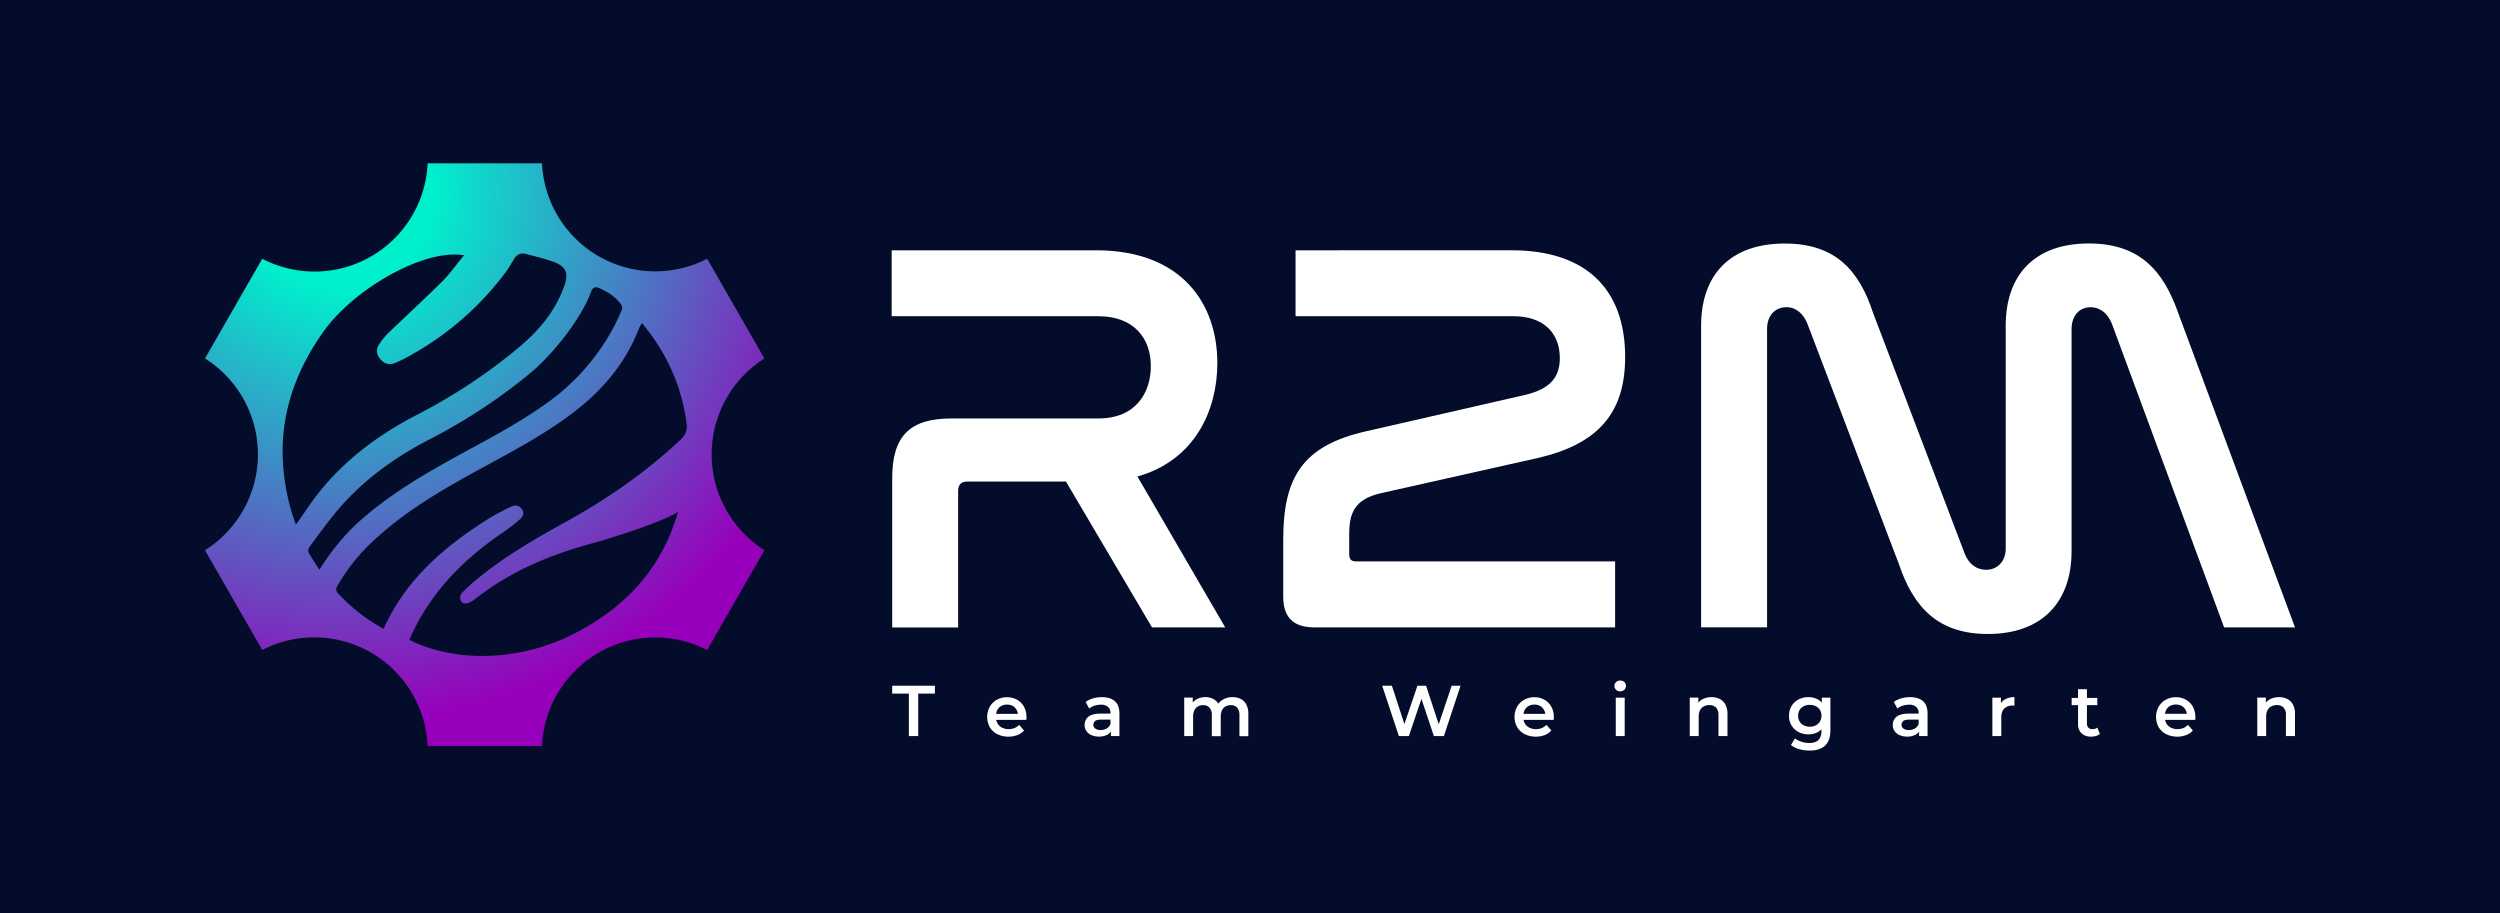 <svg id="Layer_1" data-name="Layer 1" xmlns="http://www.w3.org/2000/svg" xmlns:xlink="http://www.w3.org/1999/xlink" viewBox="0 0 1500 548"><defs><style>.cls-1{fill:#030d2b;}.cls-2{fill:#fff;}.cls-3{fill:url(#radial-gradient);}</style><radialGradient id="radial-gradient" cx="203.27" cy="116.25" r="374.33" gradientUnits="userSpaceOnUse"><stop offset="0.15" stop-color="#00f0cd"/><stop offset="0.85" stop-color="#9700ba"/></radialGradient></defs><rect class="cls-1" x="-1" y="-3" width="1502" height="554"/><path class="cls-2" d="M682.45,285.9c34.54-9.71,47.95-39.87,47.95-68,0-36.19-21.8-67.72-72.73-67.72H535v39.55H659c21.78,0,31.5,13.75,31.5,29.85s-9,31.5-31.5,31.5H570.84c-24.81,0-35.52,10.39-35.52,35.87v89.51h39.55V294.61c0-4,2-5.68,5.7-5.68h59l51.62,87.49h43.92Z"/><path class="cls-2" d="M809.52,332.16V320.78c0-12.74,3-21.13,18.76-24.81l94.2-21.13c36.54-8.37,52.61-27.14,52.61-60.66,0-41.57-24.46-64-68-64H777.33v39.55H908.07c18.09,0,27.82,10.07,27.82,25.16,0,10.71-5,18.44-21.13,22.12l-95.2,21.79c-38.53,8.72-49.62,28.15-49.62,65V358c0,12.39,6,18.44,18.79,18.44H969.07V336.85H813.86C810.85,336.85,809.52,335.86,809.52,332.16Z"/><path class="cls-2" d="M1307,188c-9-25.83-23.46-41.92-53.62-41.92-33.53,0-49.95,19.77-49.95,49.27V329.15c0,7.7-5,12.73-11.75,12.73-6,0-10.39-3.67-12.73-9.38l-55-144.46c-8.37-25.83-22.79-41.92-53-41.92-33.84,0-50.28,19.77-50.28,49.27v181h39.57v-179c0-8,4.69-13.09,11.73-13.09,5.7,0,10,4,12.39,9.73l55,144.47c8.71,25.82,23.45,41.89,53.3,41.89,33.18,0,50.28-19.77,50.28-49.59V197.42c0-8,4.69-13.09,11.38-13.09,6,0,10.4,4,12.74,9.73l67.4,182.36H1377Z"/><path class="cls-2" d="M535.32,411.44v4.74h10v25.47h5.61V416.18h10v-4.74Z"/><path class="cls-2" d="M614.37,424a10.68,10.68,0,0,0-4.14-4.16,12.09,12.09,0,0,0-6-1.5,12.25,12.25,0,0,0-6.16,1.54,11,11,0,0,0-4.21,4.19,12.8,12.8,0,0,0,0,12.21,11,11,0,0,0,4.46,4.18,15.44,15.44,0,0,0,12.08.58,10.09,10.09,0,0,0,4-2.76l-2.94-3.36a8.5,8.5,0,0,1-2.76,1.91,9.49,9.49,0,0,1-3.5.64,8.67,8.67,0,0,1-4-.89,6.22,6.22,0,0,1-2.66-2.49,6.33,6.33,0,0,1-.79-2.18H615.8c0-.23,0-.51.07-.81s0-.55,0-.76A12.71,12.71,0,0,0,614.37,424Zm-16.69,4.32a7.19,7.19,0,0,1,.73-2.34,5.61,5.61,0,0,1,2.35-2.4,7.17,7.17,0,0,1,3.47-.82,7,7,0,0,1,3.45.82,5.91,5.91,0,0,1,2.3,2.4,6.26,6.26,0,0,1,.76,2.34Z"/><path class="cls-2" d="M668.91,420.71c-1.82-1.61-4.39-2.42-7.77-2.42a18.83,18.83,0,0,0-5.29.74,13.61,13.61,0,0,0-4.46,2.16l2.12,3.93a9.42,9.42,0,0,1,3.19-1.68,11.89,11.89,0,0,1,3.75-.62,6.2,6.2,0,0,1,4.39,1.34,4.67,4.67,0,0,1,1.45,3.67V436l.25.94v4.71h5.11V428.13C671.65,424.8,670.73,422.32,668.91,420.71Zm-2.62,13.72a5.29,5.29,0,0,1-2.32,2.69,7,7,0,0,1-3.54.9,5.45,5.45,0,0,1-3.25-.87,2.71,2.71,0,0,1-1.17-2.28,2.89,2.89,0,0,1,1-2.23c.66-.57,1.88-.87,3.7-.87H667v-3.59h-6.69a14.55,14.55,0,0,0-5.61.9,6.37,6.37,0,0,0-3,2.46,6.66,6.66,0,0,0-.94,3.49,6.35,6.35,0,0,0,1.06,3.57,6.91,6.91,0,0,0,3,2.46,10.83,10.83,0,0,0,4.53.89,10.38,10.38,0,0,0,5.08-1.12,6.06,6.06,0,0,0,2.16-2,4.84,4.84,0,0,0,.6-1.15Z"/><path class="cls-2" d="M747.8,422.71a7.67,7.67,0,0,0-3.33-3.34,10.87,10.87,0,0,0-4.9-1.08,11,11,0,0,0-6,1.61,9.3,9.3,0,0,0-2.6,2.32,6.77,6.77,0,0,0-2.16-2.32,9.65,9.65,0,0,0-5.61-1.61,10.63,10.63,0,0,0-5.11,1.22,7.86,7.86,0,0,0-2.43,2v-2.94h-5.13v23.06h5.33V430a8.63,8.63,0,0,1,.76-3.82,5.38,5.38,0,0,1,2.12-2.32,6.31,6.31,0,0,1,3.13-.76,5,5,0,0,1,3.86,1.5,6.62,6.62,0,0,1,1.35,4.57v12.53h5.36V430a8.63,8.63,0,0,1,.76-3.82,5.26,5.26,0,0,1,2.12-2.32,6.22,6.22,0,0,1,3.12-.76,5,5,0,0,1,3.87,1.5,6.78,6.78,0,0,1,1.35,4.57v12.53H749V428.43A11.92,11.92,0,0,0,747.8,422.71Z"/><path class="cls-2" d="M871,411.44l-7.75,23.11-7.61-23.11h-5.19l-7.8,23-7.52-23h-5.81l10,30.21h6l7.54-22.35,7.47,22.35h6l10-30.21Z"/><path class="cls-2" d="M930.78,424a10.68,10.68,0,0,0-4.14-4.16,11.93,11.93,0,0,0-6-1.5,12.12,12.12,0,0,0-6.14,1.54,11,11,0,0,0-4.23,4.19,11.86,11.86,0,0,0-1.54,6.09,11.65,11.65,0,0,0,1.59,6.12,10.93,10.93,0,0,0,4.44,4.18,15.46,15.46,0,0,0,12.09.58,9.88,9.88,0,0,0,3.93-2.76l-2.92-3.36a8.18,8.18,0,0,1-2.78,1.91,9.32,9.32,0,0,1-3.49.64,8.61,8.61,0,0,1-4-.89,6.25,6.25,0,0,1-2.67-2.49,6.76,6.76,0,0,1-.78-2.18h18.07c0-.23,0-.51.07-.81s0-.55,0-.76A12.61,12.61,0,0,0,930.78,424Zm-16.69,4.32a7.21,7.21,0,0,1,.74-2.34,5.88,5.88,0,0,1,2.34-2.4,7.2,7.2,0,0,1,3.47-.82,6.83,6.83,0,0,1,3.45.82,6.09,6.09,0,0,1,2.32,2.4,6,6,0,0,1,.74,2.34Z"/><path class="cls-2" d="M969.46,418.59v23.06h5.36V418.59Zm5.15-9.38a3.47,3.47,0,0,0-2.48-.87,3.33,3.33,0,0,0-2.49.94,3,3,0,0,0-1,2.25,3.14,3.14,0,0,0,1,2.32,3.42,3.42,0,0,0,2.49.95,3.31,3.31,0,0,0,2.5-1,3.13,3.13,0,0,0,.94-2.34A3,3,0,0,0,974.61,409.21Z"/><path class="cls-2" d="M1035.24,422.71a8,8,0,0,0-3.4-3.34,11,11,0,0,0-4.94-1.08,11.4,11.4,0,0,0-5.34,1.22,7.9,7.9,0,0,0-2.55,2.07v-3h-5.15v23.06h5.36V430a8.05,8.05,0,0,1,.8-3.87,5.42,5.42,0,0,1,2.25-2.32,7.22,7.22,0,0,1,3.38-.76,5.34,5.34,0,0,1,4,1.5,6.53,6.53,0,0,1,1.43,4.57v12.53h5.4V428.43A11.45,11.45,0,0,0,1035.24,422.71Z"/><path class="cls-2" d="M1093.09,418.59v5.66l.19,5.22-.44,5.19v4.1a7.19,7.19,0,0,1-1.77,5.28c-1.17,1.15-3,1.75-5.52,1.75a14.36,14.36,0,0,1-4.76-.78,12.58,12.58,0,0,1-3.79-2l-2.42,4a13.13,13.13,0,0,0,5,2.48,22.23,22.23,0,0,0,6.24.85q6,0,9.24-3c2.11-2,3.17-5,3.17-9.2V418.59Zm1,4.53a8.11,8.11,0,0,0-1-1.47,7.86,7.86,0,0,0-2.69-2.16,11.31,11.31,0,0,0-5.28-1.2,12.65,12.65,0,0,0-6,1.38,10.44,10.44,0,0,0-4.16,3.91,11,11,0,0,0-1.54,5.89,10.66,10.66,0,0,0,5.7,9.75,12.66,12.66,0,0,0,6,1.4,11.44,11.44,0,0,0,5.28-1.22,7.9,7.9,0,0,0,2.44-1.91,8.21,8.21,0,0,0,1.29-1.77,12.63,12.63,0,0,0,1.38-6.25A13,13,0,0,0,1094.13,423.12Zm-2.09,9.75a6.19,6.19,0,0,1-2.49,2.32,7.72,7.72,0,0,1-3.61.85,8,8,0,0,1-3.65-.85,6.12,6.12,0,0,1-2.51-2.32,7.18,7.18,0,0,1,0-6.85,6.17,6.17,0,0,1,2.51-2.28,7.94,7.94,0,0,1,3.65-.83,7.72,7.72,0,0,1,3.61.83A6.24,6.24,0,0,1,1092,426a7,7,0,0,1,0,6.85Z"/><path class="cls-2" d="M1153.82,420.71q-2.73-2.41-7.77-2.42a19.08,19.08,0,0,0-5.31.74,13.51,13.51,0,0,0-4.44,2.16l2.11,3.93a9.56,9.56,0,0,1,3.2-1.68,11.75,11.75,0,0,1,3.75-.62,6.18,6.18,0,0,1,4.37,1.34,4.7,4.7,0,0,1,1.45,3.67V436l.27.94v4.71h5.08V428.13C1156.53,424.8,1155.64,422.32,1153.82,420.71Zm-2.64,13.72a5.35,5.35,0,0,1-2.3,2.69,7.07,7.07,0,0,1-3.57.9,5.4,5.4,0,0,1-3.24-.87,2.74,2.74,0,0,1-1.15-2.28,2.89,2.89,0,0,1,1-2.23c.64-.57,1.88-.87,3.68-.87h6.3v-3.59h-6.7a14.66,14.66,0,0,0-5.61.9,6.34,6.34,0,0,0-3,2.46,6.64,6.64,0,0,0-.92,3.49,6.13,6.13,0,0,0,1.06,3.57,6.85,6.85,0,0,0,3,2.46,10.86,10.86,0,0,0,4.53.89,10.52,10.52,0,0,0,5.1-1.12,6.23,6.23,0,0,0,2.76-3.15Z"/><path class="cls-2" d="M1203.19,419.53a6.83,6.83,0,0,0-2.62,2.4v-3.34h-5.15v23.06h5.35V430.5c0-2.41.6-4.21,1.82-5.38a6.67,6.67,0,0,1,4.92-1.77c.16,0,.34,0,.55,0a2.82,2.82,0,0,1,.6.07v-5.15A11.25,11.25,0,0,0,1203.19,419.53Z"/><path class="cls-2" d="M1258.39,436.55a4.49,4.49,0,0,1-2.94.94,3.18,3.18,0,0,1-2.41-.9,3.49,3.49,0,0,1-.88-2.55V413.51h-5.33v20.72a7.52,7.52,0,0,0,2.07,5.74,8.13,8.13,0,0,0,5.86,2,10.76,10.76,0,0,0,2.81-.39,6.38,6.38,0,0,0,2.36-1.17ZM1243,418.77v4.33h15.38v-4.33Z"/><path class="cls-2" d="M1315.69,424a10.68,10.68,0,0,0-4.14-4.16,11.93,11.93,0,0,0-6-1.5,12.12,12.12,0,0,0-6.14,1.54,11,11,0,0,0-4.23,4.19,12.76,12.76,0,0,0,0,12.21,11.11,11.11,0,0,0,4.46,4.18,15.41,15.41,0,0,0,12.07.58,9.81,9.81,0,0,0,4-2.76l-2.94-3.36a8.3,8.3,0,0,1-2.76,1.91,9.32,9.32,0,0,1-3.49.64,8.64,8.64,0,0,1-4-.89,6.25,6.25,0,0,1-2.67-2.49,6.32,6.32,0,0,1-.78-2.18h18.07c0-.23.05-.51.07-.81s0-.55,0-.76A12.61,12.61,0,0,0,1315.69,424ZM1299,428.27a7.21,7.21,0,0,1,.74-2.34,5.76,5.76,0,0,1,2.34-2.4,7.2,7.2,0,0,1,3.47-.82,6.83,6.83,0,0,1,3.45.82,6.09,6.09,0,0,1,2.32,2.4,6,6,0,0,1,.74,2.34Z"/><path class="cls-2" d="M1375.75,422.71a8.14,8.14,0,0,0-3.42-3.34,10.93,10.93,0,0,0-4.95-1.08,11.36,11.36,0,0,0-5.31,1.22,7.88,7.88,0,0,0-2.57,2.07v-3h-5.13v23.06h5.33V430a8.29,8.29,0,0,1,.81-3.87,5.36,5.36,0,0,1,2.27-2.32,7.14,7.14,0,0,1,3.36-.76,5.34,5.34,0,0,1,4,1.5,6.44,6.44,0,0,1,1.42,4.57v12.53H1377V428.43A11.45,11.45,0,0,0,1375.75,422.71Z"/><path class="cls-3" d="M427,272.58a68,68,0,0,1,31.65-57.48l-17-29.62-17.37-30.23A68,68,0,0,1,325.2,98H256.58a67.91,67.91,0,0,1-99.23,57.25L123,215.07a68,68,0,0,1,0,115.07L140.7,361l16.66,29a68.08,68.08,0,0,1,99.22,57.64H325.2A68.07,68.07,0,0,1,424.29,390l34.38-59.88A68,68,0,0,1,427,272.58ZM177.45,314.69l-.7-2a130.54,130.54,0,0,1-7.19-41.74c0-25.38,8.39-49.36,24.56-72.05,8.71-12.18,22.37-23.69,36.81-32.19s29.7-14,41.76-14a33.51,33.51,0,0,1,3.79.19l2,.23-1.29,1.57c-4.06,4.91-7.56,9.93-11.91,14.26-10.65,10.52-21.68,20.66-32.43,31a41.81,41.81,0,0,0-5.27,6.5,7.42,7.42,0,0,0-1.39,4.14,7.21,7.21,0,0,0,1.65,4.42,9.54,9.54,0,0,0,2.83,2.57,6.49,6.49,0,0,0,3.25.89,7.53,7.53,0,0,0,2.55-.48,83.35,83.35,0,0,0,11-5.48,179.22,179.22,0,0,0,56-49.3c1.86-2.49,3.39-5.27,5.09-8a6.41,6.41,0,0,1,2.18-2.29,5,5,0,0,1,2.92-.83,7.42,7.42,0,0,1,1.83.24c5.14,1.38,10.36,2.62,15.46,4.37a20.86,20.86,0,0,1,5.3,2.44,7.61,7.61,0,0,1,3,3.42,7.51,7.51,0,0,1,.57,3,21.31,21.31,0,0,1-1.6,7c-5.56,14.9-15.48,26.42-27.44,36.33a335,335,0,0,1-60.48,39.93c-23,11.87-43.5,27-59.56,47.47-4.08,5.22-7.76,10.84-12,16.82Zm14.22,27.21-.45-.7c-2-3.1-4.05-6.17-5.77-9.14a3.55,3.55,0,0,1,.24-3.9h0c4.12-5.69,9.55-12.93,13.1-17.45,16-20.43,36.39-35.49,59.39-47.33a336.07,336.07,0,0,0,60.57-40c6-5,14-13.4,21.19-22.93,6.3-8.39,11.92-17.6,15-26.1a3,3,0,0,1,4-1.76,46,46,0,0,1,4.69,2.33,27,27,0,0,1,9.19,8,3.05,3.05,0,0,1,.31,2.81c-8.34,20.71-23.93,40.38-41.61,53.61-16.68,12.51-35.11,22.28-53.52,32.29-22.83,12.46-45.45,25.43-64.84,43.43a135.68,135.68,0,0,0-20.25,24.82C192.49,340.56,192.07,341.24,191.67,341.9ZM411.1,260.25a12.85,12.85,0,0,1-2.76,3.57c-20.85,19.57-44.15,35.69-69.1,49.45-19,10.45-37.63,21.36-54.29,35.24-2.57,2.15-5,4.49-7.42,6.9a4.29,4.29,0,0,0-1.45,3s.13,7.6,9,1c21.42-16.9,46-27,72.08-33.9,0,0,37.13-10.6,49.69-18.4l-.63,2.05c-10.15,33.37-32,55.81-61.68,71a120.8,120.8,0,0,1-55,13.41c-16.39,0-31.33-3.47-42.92-9.18l-1-.45.42-1a131.12,131.12,0,0,1,19.73-31.65c10.44-12.51,22.75-22.82,36.15-31.92,3.45-2.37,6.75-5,10-7.78a6.48,6.48,0,0,0,1.54-1.75,3.57,3.57,0,0,0,.55-1.83,4.19,4.19,0,0,0-.65-2.13,5.28,5.28,0,0,0-1.78-1.9,4.22,4.22,0,0,0-2.27-.67,5.41,5.41,0,0,0-2.3.54,134.26,134.26,0,0,0-14.54,7.8c-15.51,9.81-30.07,20.8-42.24,34.61a123.33,123.33,0,0,0-19.62,30l-.48,1.08-1.05-.6a108.13,108.13,0,0,1-26.32-20.8,3.81,3.81,0,0,1-.76-1.16,2.63,2.63,0,0,1-.28-1.2,3.7,3.7,0,0,1,.49-1.69c.24-.47.5-.86.69-1.2a115.26,115.26,0,0,1,21.51-26.55c19.32-17.95,41.91-30.91,64.75-43.35,18.38-10,36.87-19.79,53.59-32.33,18.22-13.64,32.53-30.2,40.72-51.65a7.45,7.45,0,0,1,.41-.74c.13-.26.29-.5.52-.89l.8-1.45,1,1.32c1.62,2.15,3.14,4,4.54,6A114.17,114.17,0,0,1,412,254.4a12.38,12.38,0,0,1,.1,1.57A9.65,9.65,0,0,1,411.1,260.25Z"/></svg>